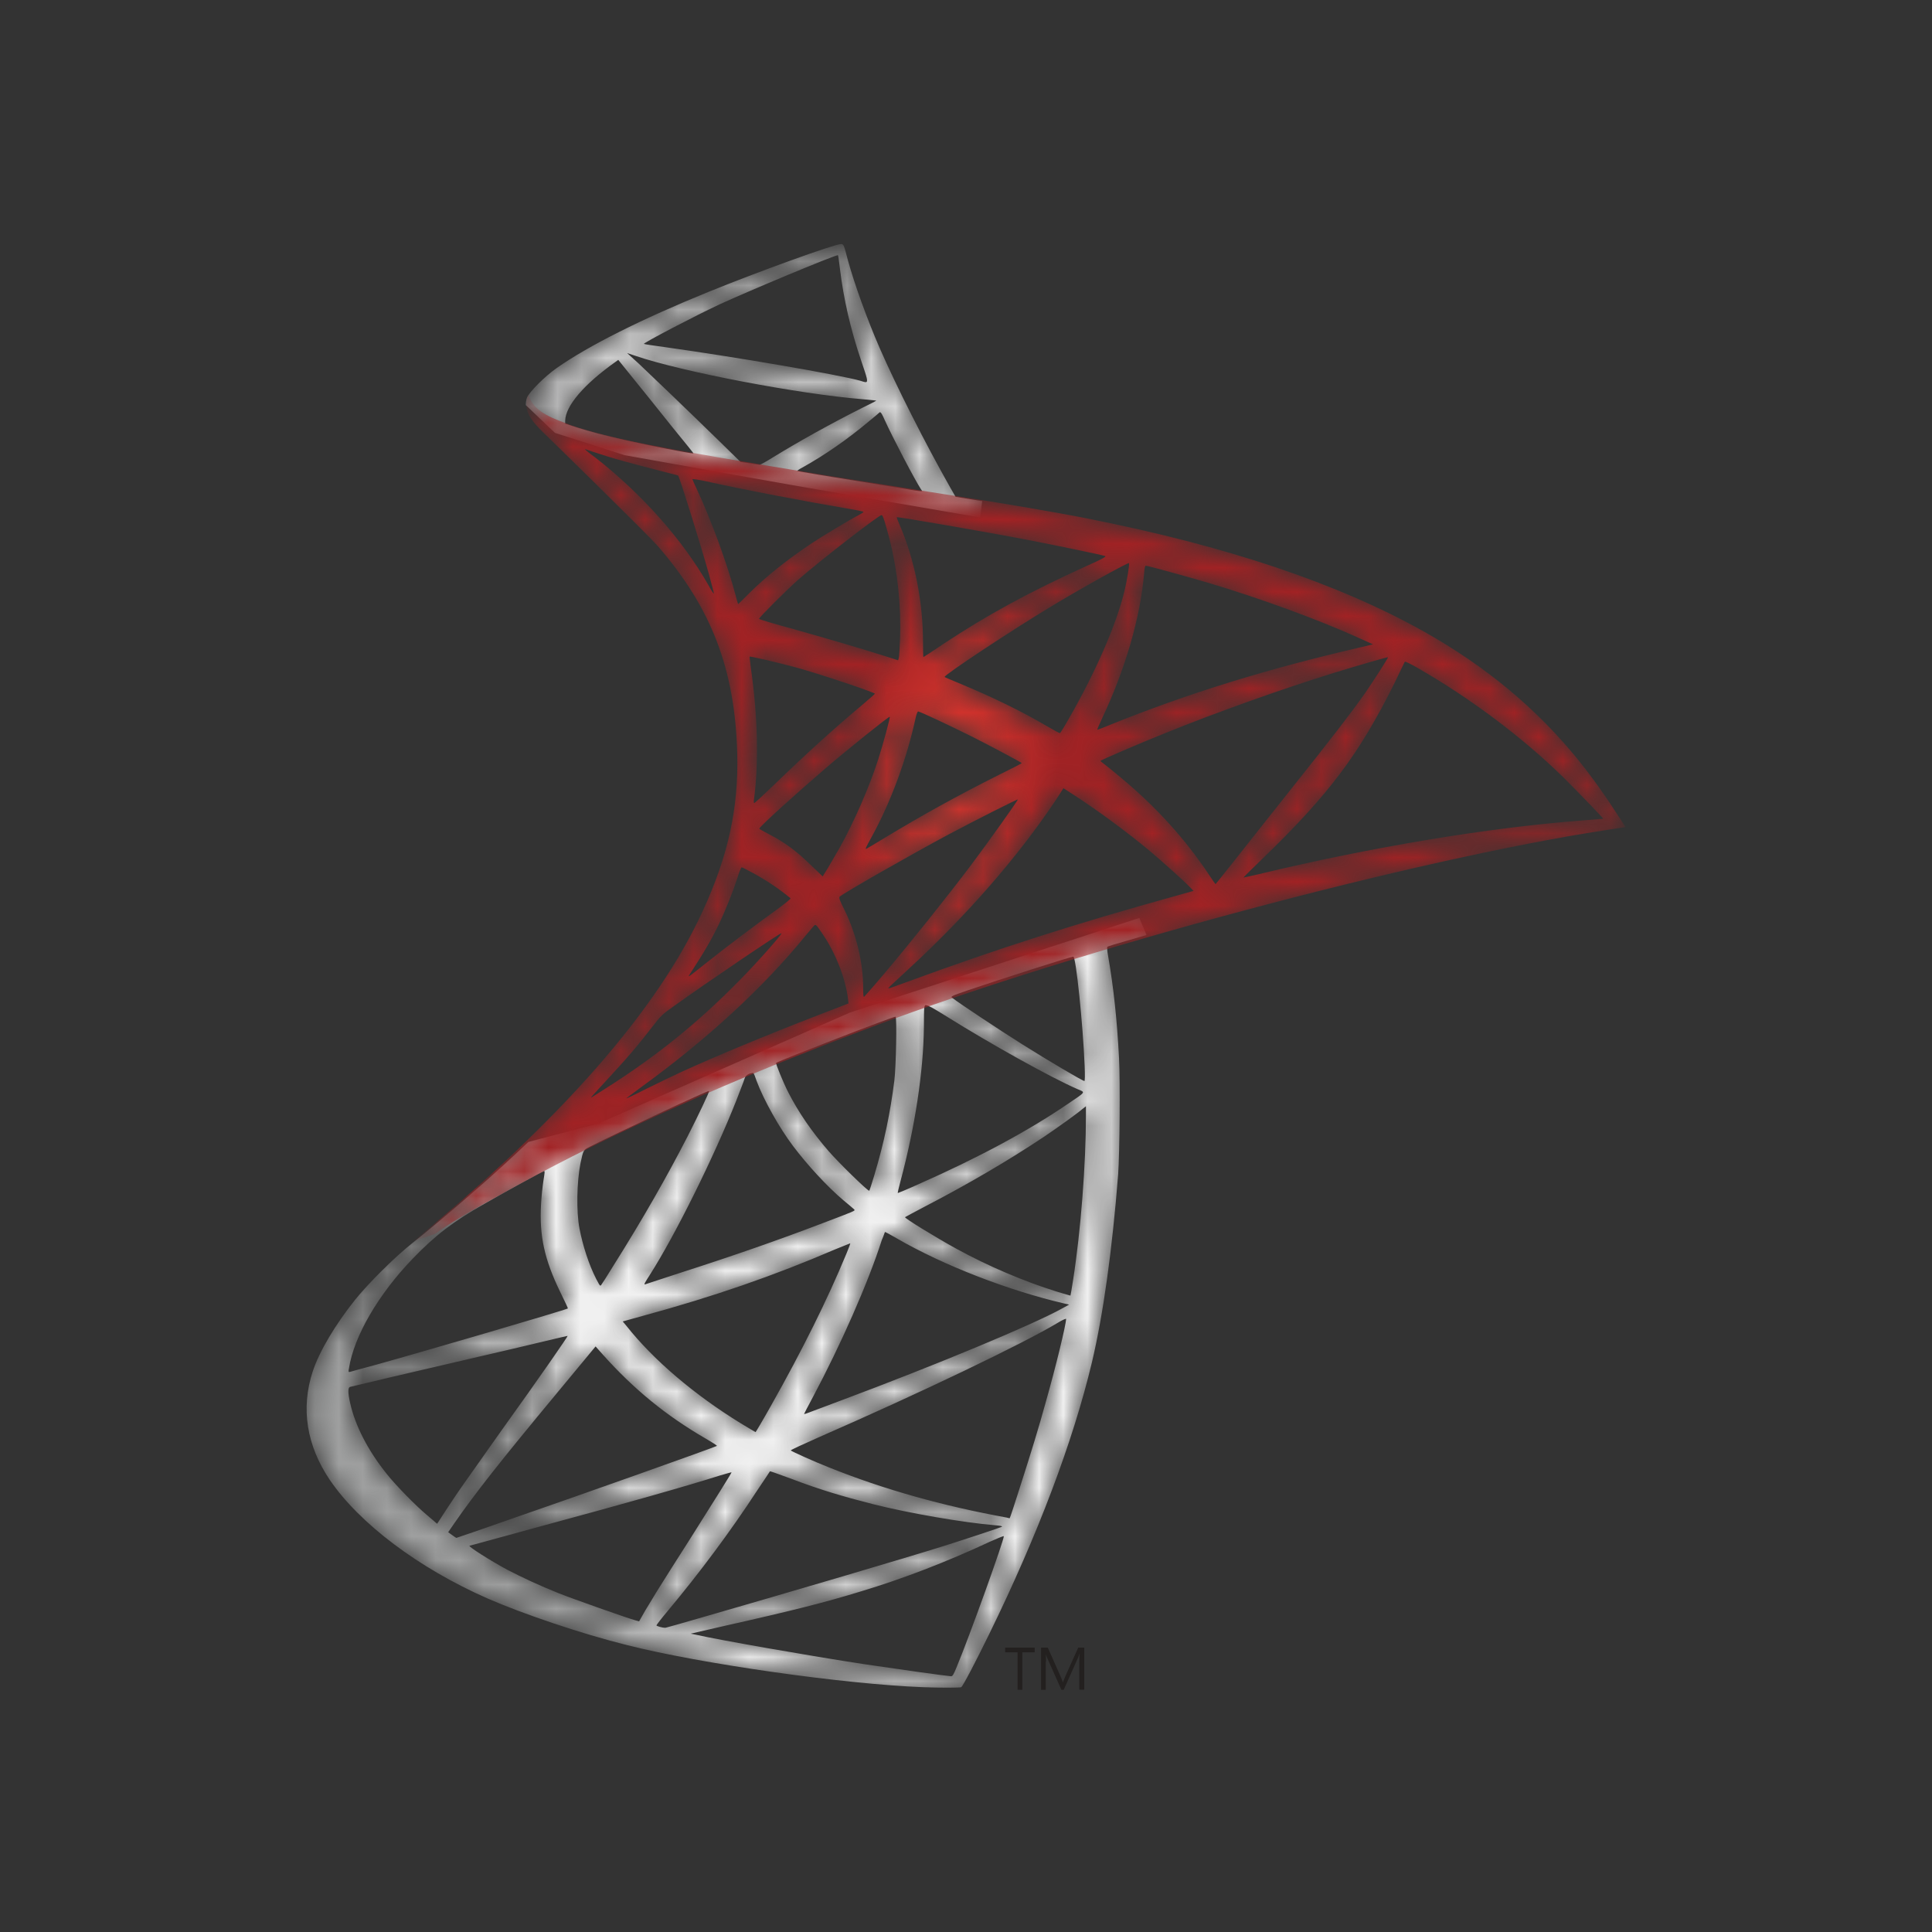 <?xml version="1.0" encoding="UTF-8"?>
<svg width="80px" height="80px" viewBox="0 0 80 80" version="1.1" xmlns="http://www.w3.org/2000/svg" xmlns:xlink="http://www.w3.org/1999/xlink">
    <rect x="0" y="0" width="80" height="80" fill="#333333" stroke="none"/>
    <!-- Generator: Sketch 59.1 (86144) - https://sketch.com -->
    <title>mssql</title>
    <desc>Created with Sketch.</desc>
    <defs>
        <path d="M24.681,6.808 L14.265,11.403 L11.351,12.173 C10.611,12.876 9.829,13.591 8.989,14.317 L8.989,14.317 C8.068,15.113 7.206,15.838 6.547,16.362 L6.547,16.362 C5.814,16.94 4.727,18.027 4.174,18.712 L4.174,18.712 C3.353,19.744 2.697,20.838 2.421,21.682 L2.421,21.682 C1.923,23.203 2.17,24.743 3.128,26.162 L3.128,26.162 C4.355,27.971 6.808,29.82 9.664,31.076 L9.664,31.076 C11.123,31.714 13.573,32.543 15.426,33.003 L15.426,33.003 C18.491,33.781 24.423,34.624 27.694,34.749 L27.694,34.749 C28.354,34.775 29.238,34.775 29.275,34.749 L29.275,34.749 C29.348,34.702 29.857,33.733 30.443,32.532 L30.443,32.532 C32.451,28.431 33.902,24.585 34.687,21.302 L34.687,21.302 C35.158,19.313 35.527,16.656 35.774,13.521 L35.774,13.521 C35.836,12.644 35.862,9.701 35.811,8.706 L35.811,8.706 C35.726,7.077 35.582,5.755 35.357,4.462 L35.357,4.462 C35.321,4.274 35.309,4.101 35.328,4.093 L35.328,4.093 C35.365,4.064 35.475,4.027 36.949,3.603 L36.949,3.603 L36.651,2.896 L24.681,6.808 Z M31.813,8.135 C30.907,7.567 29.186,6.425 28.914,6.212 L28.914,6.212 C28.825,6.149 28.833,6.138 29.573,5.884 L29.573,5.884 C30.829,5.456 33.817,4.498 33.917,4.498 L33.917,4.498 C34.027,4.498 34.315,7.276 34.388,9.03 L34.388,9.03 C34.403,9.402 34.399,9.649 34.377,9.649 L34.377,9.649 C34.307,9.649 32.848,8.787 31.813,8.135 L31.813,8.135 Z M26.762,13.794 C27.366,11.539 27.709,9.258 27.731,7.431 L27.731,7.431 C27.735,6.525 27.735,6.525 27.819,6.499 L27.819,6.499 C27.801,6.51 27.808,6.51 27.819,6.51 L27.819,6.51 C27.901,6.51 28.107,6.624 28.604,6.934 L28.604,6.934 C30.468,8.102 33.003,9.513 34.09,9.984 L34.09,9.984 C34.425,10.128 34.462,10.073 33.692,10.596 L33.692,10.596 C32.045,11.719 29.989,12.825 27.473,13.937 L27.473,13.937 C27.035,14.136 26.663,14.287 26.652,14.287 L26.652,14.287 C26.637,14.287 26.688,14.066 26.762,13.794 L26.762,13.794 Z M23.785,12.552 C23.078,11.738 22.525,10.92 22.12,10.128 L22.12,10.128 C21.91,9.719 21.586,8.927 21.612,8.897 L21.612,8.897 C21.755,8.798 26.526,6.948 26.559,6.985 L26.559,6.985 C26.615,7.041 26.578,9.067 26.508,9.623 L26.508,9.623 C26.342,10.942 26.092,12.173 25.675,13.558 L25.675,13.558 C25.576,13.889 25.484,14.169 25.469,14.192 L25.469,14.192 C25.469,14.192 25.465,14.192 25.465,14.192 L25.465,14.192 C25.388,14.192 24.183,13.013 23.785,12.552 L23.785,12.552 Z M16.384,17.673 C17.441,16.019 19.047,12.769 19.957,10.471 L19.957,10.471 C20.108,10.073 20.267,9.675 20.293,9.586 L20.293,9.586 C20.329,9.457 20.37,9.413 20.488,9.351 L20.488,9.351 C20.551,9.332 20.617,9.314 20.643,9.314 L20.643,9.314 C20.654,9.314 20.661,9.314 20.672,9.321 L20.672,9.321 C20.691,9.339 20.753,9.487 20.805,9.649 L20.805,9.649 C21.096,10.434 21.748,11.591 22.308,12.335 L22.308,12.335 C22.923,13.149 23.726,14.018 24.397,14.586 L24.397,14.586 C24.618,14.766 24.817,14.939 24.843,14.965 L24.843,14.965 C24.898,15.024 24.913,15.013 23.439,15.573 L23.439,15.573 C21.729,16.225 19.865,16.877 17.728,17.563 L17.728,17.563 C17.22,17.728 16.708,17.894 16.199,18.064 L16.199,18.064 C16.188,18.067 16.181,18.071 16.174,18.071 L16.174,18.071 C16.133,18.071 16.181,17.99 16.384,17.673 L16.384,17.673 Z M14.166,17.854 C13.856,17.249 13.606,16.468 13.469,15.757 L13.469,15.757 C13.333,15.05 13.359,13.819 13.51,13.057 L13.51,13.057 C13.632,12.501 13.621,12.508 13.893,12.372 L13.893,12.372 C15.05,11.786 18.797,10.025 18.834,10.062 L18.834,10.062 C18.859,10.084 18.399,11.053 17.949,11.937 L17.949,11.937 C17.069,13.646 16.111,15.33 14.825,17.375 L14.825,17.375 C14.608,17.728 14.402,18.053 14.372,18.089 L14.372,18.089 C14.361,18.108 14.35,18.119 14.335,18.119 L14.335,18.119 C14.306,18.119 14.269,18.053 14.166,17.854 L14.166,17.854 Z M33.232,18.369 C31.876,17.946 30.398,17.319 29.068,16.59 L29.068,16.59 C28.192,16.107 26.913,15.323 26.95,15.286 L26.95,15.286 C26.961,15.275 27.337,15.076 27.783,14.84 L27.783,14.84 C29.558,13.919 31.257,12.924 32.734,11.937 L32.734,11.937 C33.283,11.565 34.116,10.968 34.296,10.806 L34.296,10.806 L34.44,10.695 L34.44,11.078 C34.44,13.094 34.226,15.864 33.909,17.883 L33.909,17.883 C33.854,18.237 33.806,18.524 33.799,18.535 L33.799,18.535 C33.799,18.535 33.534,18.462 33.232,18.369 L33.232,18.369 Z M3.924,21.545 C4.13,20.215 5.143,18.48 6.554,17.014 L6.554,17.014 C7.497,16.034 8.245,15.463 9.531,14.733 L9.531,14.733 C10.456,14.206 11.878,13.422 11.985,13.385 L11.985,13.385 C11.985,13.374 11.992,13.374 12.003,13.374 L12.003,13.374 C12.04,13.374 12.029,13.447 11.977,13.772 L11.977,13.772 C11.941,14.007 11.893,14.442 11.878,14.741 L11.878,14.741 C11.801,16.059 12.018,17.039 12.67,18.381 L12.67,18.381 C12.851,18.749 12.998,19.058 12.987,19.066 L12.987,19.066 C12.924,19.121 6.934,20.875 5.055,21.394 L5.055,21.394 C4.491,21.545 4.005,21.682 3.968,21.693 L3.968,21.693 C3.953,21.696 3.942,21.696 3.931,21.696 L3.931,21.696 C3.902,21.696 3.898,21.667 3.924,21.545 L3.924,21.545 Z M22.768,23.439 C22.768,23.428 22.931,23.115 23.141,22.724 L23.141,22.724 C24.272,20.602 25.414,18.027 25.988,16.233 L25.988,16.233 C26.066,16.059 26.11,15.908 26.117,15.901 L26.117,15.901 C26.128,15.894 26.342,16.008 26.607,16.163 L26.607,16.163 C28.542,17.286 31.242,18.325 33.534,18.859 L33.534,18.859 L33.744,18.907 L33.456,19.066 C32.252,19.736 28.295,21.383 24.253,22.894 L24.253,22.894 C23.664,23.115 23.089,23.328 22.978,23.373 L22.978,23.373 C22.879,23.413 22.791,23.439 22.772,23.439 L22.772,23.439 C22.768,23.439 22.768,23.439 22.768,23.439 L22.768,23.439 Z M20.153,23.826 C18.237,22.651 16.535,21.203 15.426,19.803 L15.426,19.803 L15.26,19.604 L16.085,19.375 C19.033,18.572 21.538,17.703 24.028,16.631 L24.028,16.631 C24.382,16.491 24.669,16.369 24.681,16.369 L24.681,16.369 C24.688,16.38 24.618,16.568 24.526,16.789 L24.526,16.789 C23.737,18.697 22.706,20.775 21.387,23.115 L21.387,23.115 C21.052,23.712 20.768,24.187 20.761,24.187 L20.761,24.187 C20.753,24.187 20.481,24.025 20.153,23.826 L20.153,23.826 Z M31.168,27.727 C28.479,27.237 26.073,26.559 23.811,25.653 L23.811,25.653 C23.177,25.403 22.271,24.994 22.219,24.946 L22.219,24.946 C22.197,24.931 22.743,24.681 23.428,24.378 L23.428,24.378 C27.547,22.577 31.817,20.536 33.283,19.655 L33.283,19.655 C33.456,19.545 33.593,19.493 33.618,19.493 L33.618,19.493 C33.629,19.699 33.169,21.567 32.786,22.912 L32.786,22.912 C32.473,24.047 32.2,24.931 31.699,26.497 L31.699,26.497 C31.482,27.182 31.294,27.753 31.283,27.753 L31.283,27.753 C31.275,27.753 31.22,27.746 31.168,27.727 L31.168,27.727 Z M7.169,27.635 C6.691,27.237 5.858,26.386 5.486,25.915 L5.486,25.915 C4.708,24.946 4.185,23.925 3.975,22.993 L3.975,22.993 C3.876,22.562 3.876,22.341 3.968,22.315 L3.968,22.315 C4.101,22.278 6.517,21.707 8.783,21.184 L8.783,21.184 C10.039,20.897 11.495,20.551 12.018,20.425 L12.018,20.425 C12.548,20.296 12.972,20.201 12.979,20.201 L12.979,20.201 C12.998,20.215 11.852,21.873 10.235,24.124 L10.235,24.124 C9.678,24.913 9.026,25.837 8.783,26.18 L8.783,26.18 C8.536,26.523 8.168,27.068 7.958,27.392 L7.958,27.392 L7.575,27.982 L7.169,27.635 Z M8.194,28.449 L8.032,28.332 L8.293,27.952 C9.144,26.722 10.209,25.373 12.537,22.569 L12.537,22.569 L14.136,20.639 L14.427,20.967 C15.732,22.426 17.058,23.502 18.672,24.441 L18.672,24.441 C18.959,24.607 19.18,24.747 19.158,24.758 L19.158,24.758 C19.095,24.806 13.569,26.769 11.008,27.654 L11.008,27.654 C9.568,28.162 8.382,28.567 8.371,28.567 L8.371,28.567 C8.367,28.567 8.282,28.516 8.194,28.449 L8.194,28.449 Z M16.656,32.189 C16.656,32.171 16.87,31.891 17.132,31.581 L17.132,31.581 C18.436,30.023 19.729,28.287 20.805,26.637 L20.805,26.637 C21.103,26.187 21.357,25.819 21.357,25.808 L21.357,25.808 C21.365,25.801 21.766,25.944 22.256,26.125 L22.256,26.125 C23.428,26.571 24.36,26.847 25.613,27.167 L25.613,27.167 C27.149,27.554 29.374,27.934 30.686,28.044 L30.686,28.044 C30.885,28.063 30.995,28.077 30.958,28.107 L30.958,28.107 C30.896,28.14 29.562,28.586 28.589,28.892 L28.589,28.892 C27.035,29.382 22.282,30.782 18.41,31.898 L18.41,31.898 C17.692,32.108 17.08,32.277 17.043,32.285 L17.043,32.285 C17.032,32.288 17.021,32.288 17.01,32.288 L17.01,32.288 C16.892,32.288 16.656,32.218 16.656,32.189 L16.656,32.189 Z M15.802,31.986 C15.477,31.898 13.186,31.091 12.582,30.848 L12.582,30.848 C11.83,30.549 11.053,30.185 10.474,29.883 L10.474,29.883 C9.748,29.492 8.846,28.914 8.916,28.892 L8.916,28.892 C8.934,28.888 10.172,28.553 11.668,28.14 L11.668,28.14 C15.632,27.068 17.828,26.442 19.268,25.988 L19.268,25.988 C19.53,25.911 19.758,25.845 19.766,25.852 L19.766,25.852 C19.777,25.863 19.132,26.895 18.012,28.667 L18.012,28.667 C17.529,29.418 16.995,30.269 16.807,30.568 L16.807,30.568 C16.623,30.855 16.358,31.312 16.199,31.563 L16.199,31.563 L15.938,32.023 L15.802,31.986 Z M28.851,34.296 C28.693,34.289 26.571,33.991 25.277,33.799 L25.277,33.799 C23.023,33.456 19.243,32.793 18.288,32.576 L18.288,32.576 L18.075,32.532 L19.423,32.222 C22.319,31.574 23.712,31.216 25.123,30.782 L25.123,30.782 C26.906,30.244 28.667,29.562 30.454,28.729 L30.454,28.729 C30.734,28.604 30.969,28.505 31.032,28.494 L31.032,28.494 L31.039,28.494 C31.076,28.586 29.614,32.657 29.076,33.943 L29.076,33.943 C28.965,34.215 28.917,34.296 28.862,34.296 L28.862,34.296 C28.858,34.296 28.855,34.296 28.851,34.296 L28.851,34.296 Z" id="path-1"></path>
        <linearGradient x1="25.897%" y1="76.42%" x2="38.343%" y2="69.681%" id="linearGradient-3">
            <stop stop-color="#9FA0A0" offset="0%"></stop>
            <stop stop-color="#F1F1F1" offset="100%"></stop>
        </linearGradient>
        <path d="M13.237,0.781 C12.917,0.803 9.8,1.931 7.77,2.756 L7.77,2.756 C4.974,3.894 2.804,4.981 1.463,5.921 L1.463,5.921 C0.965,6.274 0.343,6.901 0.243,7.14 L0.243,7.14 C0.206,7.236 0.192,7.339 0.192,7.449 L0.192,7.449 L1.4,8.599 L4.288,9.524 L11.156,10.751 L19.011,12.103 L19.092,11.421 C19.066,11.421 19.047,11.414 19.018,11.414 L19.018,11.414 L17.99,11.248 L17.78,10.883 C16.712,8.997 15.536,6.665 14.847,5.088 L14.847,5.088 C14.317,3.868 13.808,2.457 13.528,1.441 L13.528,1.441 C13.37,0.829 13.355,0.788 13.256,0.781 L13.256,0.781 L13.237,0.781 Z M14.026,6.436 C13.097,6.182 8.967,5.471 5.968,5.051 L5.968,5.051 C5.493,4.988 5.084,4.926 5.084,4.915 L5.084,4.915 C5.047,4.878 7.247,3.728 8.216,3.279 L8.216,3.279 C9.454,2.708 12.858,1.289 13.108,1.242 L13.108,1.242 L13.119,1.242 C13.131,1.253 13.167,1.503 13.201,1.802 L13.201,1.802 C13.355,3.069 13.635,4.292 14.081,5.611 L14.081,5.611 C14.321,6.322 14.387,6.499 14.265,6.499 L14.265,6.499 C14.217,6.499 14.136,6.469 14.026,6.436 L14.026,6.436 Z M9.446,9.855 L9.085,9.804 L8.179,8.916 C6.587,7.365 5.338,6.175 4.859,5.722 L4.859,5.722 L4.388,5.294 L4.742,5.412 C6.661,6.068 11.48,6.989 14.144,7.206 L14.144,7.206 C14.442,7.236 14.693,7.262 14.704,7.262 L14.704,7.262 C14.715,7.269 14.457,7.402 14.133,7.56 L14.133,7.56 C12.851,8.201 11.439,8.989 10.459,9.594 L10.459,9.594 C10.172,9.774 9.907,9.922 9.874,9.922 L9.874,9.922 C9.837,9.922 9.645,9.885 9.446,9.855 L9.446,9.855 Z M4.322,8.905 C3.338,8.68 2.933,8.569 2.325,8.382 L2.325,8.382 L1.824,8.219 L1.824,8.094 C1.835,7.486 2.605,6.58 3.909,5.659 L3.909,5.659 L4.023,5.578 L5.305,7.166 C6.002,8.046 6.702,8.905 6.86,9.096 L6.86,9.096 C7.011,9.288 7.14,9.439 7.133,9.45 L7.133,9.45 C7.129,9.45 7.125,9.45 7.122,9.45 L7.122,9.45 C6.967,9.45 5.25,9.115 4.322,8.905 L4.322,8.905 Z M15.481,10.85 C12.412,10.353 11.428,10.191 11.428,10.172 L11.428,10.172 C11.428,10.165 11.517,10.102 11.638,10.039 L11.638,10.039 C12.585,9.513 13.543,8.842 14.394,8.127 L14.394,8.127 C14.604,7.958 14.792,7.796 14.829,7.763 L14.829,7.763 C14.84,7.748 14.858,7.737 14.866,7.748 L14.866,7.748 C14.903,7.748 14.951,7.833 15.057,8.072 L15.057,8.072 C15.363,8.754 16.321,10.581 16.557,10.935 L16.557,10.935 C16.59,10.986 16.634,11.016 16.561,11.016 L16.561,11.016 C16.468,11.016 16.192,10.968 15.481,10.85 L15.481,10.85 Z" id="path-4"></path>
        <linearGradient x1="0.156%" y1="49.99%" x2="18.585%" y2="49.99%" id="linearGradient-6">
            <stop stop-color="#A2A2A3" offset="0%"></stop>
            <stop stop-color="#E3E3E3" offset="100%"></stop>
        </linearGradient>
        <path d="M7.667,4.119 C7.785,4.41 8.131,4.76 8.518,5.125 L8.518,5.125 C8.518,5.125 12.541,9.052 13.035,9.612 L13.035,9.612 C15.26,12.18 16.225,14.715 16.317,18.204 L16.317,18.204 C16.373,20.451 15.945,22.422 14.888,24.714 L14.888,24.714 C13.009,28.818 9.03,33.357 2.907,38.386 L2.907,38.386 L3.802,38.087 C4.384,37.653 5.169,37.192 7.015,36.179 L7.015,36.179 C11.277,33.843 16.074,31.699 21.954,29.492 L21.954,29.492 C30.421,26.305 44.347,22.581 52.275,21.365 L52.275,21.365 L53.097,21.239 L52.972,21.041 C52.249,19.917 51.752,19.221 51.155,18.476 L51.155,18.476 C49.416,16.325 47.309,14.578 44.73,13.131 L44.73,13.131 C41.182,11.148 36.595,9.601 30.785,8.455 L30.785,8.455 C29.691,8.234 27.285,7.822 25.329,7.523 L25.329,7.523 C21.184,6.878 18.509,6.436 15.558,5.932 L15.558,5.932 C14.501,5.747 12.913,5.475 11.867,5.246 L11.867,5.246 C11.322,5.132 10.283,4.885 9.465,4.609 L9.465,4.609 C8.816,4.351 7.873,4.101 7.674,3.331 L7.674,3.331 C7.674,3.331 7.475,3.647 7.667,4.119 L7.667,4.119 Z M15.124,11.222 C14.066,9.358 12.39,7.464 10.452,5.946 L10.452,5.946 C10.198,5.766 10.01,5.604 10.01,5.593 L10.01,5.593 C10.021,5.585 10.161,5.641 10.356,5.703 L10.356,5.703 C10.695,5.817 11.141,5.957 11.664,6.101 L11.664,6.101 C12.062,6.208 12.46,6.315 12.862,6.418 L12.862,6.418 C13.403,6.554 13.856,6.679 13.867,6.679 L13.867,6.679 C13.93,6.742 14.84,9.664 15.149,10.787 L15.149,10.787 C15.264,11.211 15.359,11.572 15.348,11.572 L15.348,11.572 C15.348,11.576 15.348,11.576 15.348,11.576 L15.348,11.576 C15.334,11.576 15.234,11.425 15.124,11.222 L15.124,11.222 Z M14.464,6.827 C14.508,6.827 14.704,6.853 14.951,6.904 L14.951,6.904 C16.487,7.251 19.246,7.774 21.011,8.072 L21.011,8.072 C21.309,8.12 21.545,8.172 21.545,8.19 L21.545,8.19 C21.545,8.208 21.438,8.271 21.302,8.345 L21.302,8.345 C21.004,8.496 19.803,9.214 19.405,9.483 L19.405,9.483 C18.399,10.154 17.493,10.876 16.841,11.528 L16.841,11.528 C16.583,11.793 16.354,12.007 16.354,12.007 L16.354,12.007 C16.354,12.007 16.299,11.856 16.255,11.664 L16.255,11.664 C15.927,10.408 15.249,8.544 14.634,7.228 L14.634,7.228 C14.545,7.044 14.472,6.875 14.457,6.827 L14.457,6.827 C14.457,6.827 14.461,6.827 14.464,6.827 L14.464,6.827 Z M22.507,14.181 C21.538,13.871 19.965,13.411 18.613,13.031 L18.613,13.031 C17.846,12.825 17.22,12.637 17.22,12.615 L17.22,12.615 C17.22,12.559 18.344,11.439 18.823,11.012 L18.823,11.012 C19.736,10.209 22.216,8.289 22.297,8.319 L22.297,8.319 C22.356,8.334 22.444,8.643 22.625,9.321 L22.625,9.321 C22.956,10.633 23.111,12.099 23.056,13.466 L23.056,13.466 C23.041,13.845 23.023,14.199 23.004,14.243 L23.004,14.243 L22.978,14.332 L22.507,14.181 Z M24.01,13.621 C24.01,11.9 23.664,10.165 23.03,8.698 L23.03,8.698 C22.967,8.555 22.912,8.418 22.923,8.407 L22.923,8.407 C22.953,8.382 26.666,9.023 28.361,9.351 L28.361,9.351 C29.621,9.594 31.445,9.973 31.555,10.017 L31.555,10.017 C31.607,10.036 31.419,10.146 30.811,10.415 L30.811,10.415 C28.424,11.495 26.652,12.464 24.883,13.635 L24.883,13.635 C24.426,13.945 24.036,14.199 24.025,14.199 L24.025,14.199 C24.014,14.199 24.01,13.934 24.01,13.621 L24.01,13.621 Z M29.138,17.058 C28.092,16.443 26.895,15.861 25.591,15.319 L25.591,15.319 C25.229,15.164 24.913,15.043 24.905,15.021 L24.905,15.021 C24.843,14.965 27.757,13.038 29.293,12.117 L29.293,12.117 C30.516,11.373 32.502,10.272 32.539,10.308 L32.539,10.308 C32.568,10.334 32.451,11.071 32.34,11.502 L32.34,11.502 C32.016,12.851 31.139,14.851 30.059,16.73 L30.059,16.73 C29.872,17.065 29.698,17.338 29.684,17.345 L29.684,17.345 C29.68,17.345 29.68,17.349 29.68,17.349 L29.68,17.349 C29.647,17.349 29.411,17.216 29.138,17.058 L29.138,17.058 Z M31.419,16.748 C32.388,14.696 33.011,12.552 33.165,10.721 L33.165,10.721 C33.173,10.552 33.202,10.415 33.232,10.415 L33.232,10.415 C33.309,10.415 34.956,10.868 35.818,11.123 L35.818,11.123 C37.944,11.756 40.386,12.652 41.982,13.374 L41.982,13.374 L42.641,13.672 L42.177,13.783 C38.286,14.678 34.956,15.709 31.743,17.01 L31.743,17.01 C31.482,17.121 31.246,17.209 31.227,17.209 L31.227,17.209 C31.209,17.209 31.301,17.003 31.419,16.748 L31.419,16.748 Z M17.006,20.119 C17.213,18.598 17.168,16.642 16.881,14.659 L16.881,14.659 C16.852,14.409 16.822,14.192 16.829,14.181 L16.829,14.181 C16.859,14.155 18.115,14.453 18.797,14.641 L18.797,14.641 C19.828,14.928 22.017,15.665 22.017,15.717 L22.017,15.717 C22.017,15.728 21.774,15.938 21.483,16.188 L21.483,16.188 C20.3,17.176 19.158,18.215 17.791,19.537 L17.791,19.537 C17.386,19.928 17.039,20.245 17.021,20.245 L17.021,20.245 C17.006,20.245 16.995,20.189 17.006,20.119 L17.006,20.119 Z M35.869,23.24 C34.86,21.718 33.644,20.388 32.207,19.195 L32.207,19.195 C31.935,18.966 31.636,18.723 31.537,18.649 L31.537,18.649 C31.437,18.576 31.353,18.506 31.353,18.498 L31.353,18.498 C31.353,18.473 32.893,17.806 34.061,17.338 L34.061,17.338 C36.105,16.509 38.894,15.511 40.983,14.866 L40.983,14.866 C42.077,14.527 43.245,14.192 43.264,14.206 L43.264,14.206 C43.278,14.225 42.682,15.164 42.306,15.702 L42.306,15.702 C41.761,16.479 40.965,17.511 39.167,19.769 L39.167,19.769 C38.213,20.967 37.148,22.315 36.791,22.768 L36.791,22.768 C36.429,23.218 36.131,23.601 36.124,23.601 L36.124,23.601 C36.116,23.601 35.998,23.439 35.869,23.24 L35.869,23.24 Z M43.96,14.391 C43.997,14.379 44.211,14.49 44.476,14.641 L44.476,14.641 C46.675,15.901 48.827,17.518 50.529,19.184 L50.529,19.184 C51.008,19.655 52.194,20.886 52.176,20.893 L52.176,20.893 C52.176,20.893 51.759,20.93 51.273,20.967 L51.273,20.967 C47.46,21.258 42.586,22.061 37.899,23.192 L37.899,23.192 C37.579,23.266 37.299,23.328 37.281,23.328 L37.281,23.328 C37.266,23.328 37.616,22.978 38.062,22.551 L38.062,22.551 C40.81,19.898 42.07,18.226 43.551,15.238 L43.551,15.238 C43.761,14.796 43.942,14.416 43.96,14.391 L43.96,14.391 C43.949,14.391 43.949,14.391 43.96,14.391 L43.96,14.391 C43.96,14.391 43.96,14.391 43.96,14.391 L43.96,14.391 Z M21.873,21.663 C22.687,20.182 23.339,18.406 23.712,16.678 L23.712,16.678 C23.745,16.546 23.782,16.45 23.807,16.45 L23.807,16.45 C23.936,16.479 25.112,17.032 25.999,17.474 L25.999,17.474 C26.81,17.879 28.033,18.535 28.096,18.587 L28.096,18.587 C28.107,18.598 27.672,18.823 27.138,19.084 L27.138,19.084 C25.439,19.935 23.984,20.742 22.459,21.663 L22.459,21.663 C22.028,21.925 21.663,22.142 21.656,22.142 L21.656,22.142 C21.619,22.142 21.626,22.109 21.873,21.663 L21.873,21.663 Z M19.346,22.794 C18.76,22.223 18.281,21.873 17.666,21.553 L17.666,21.553 C17.419,21.427 17.231,21.321 17.231,21.302 L17.231,21.302 C17.231,21.228 18.778,19.828 19.965,18.812 L19.965,18.812 C20.816,18.078 22.603,16.642 22.632,16.671 L22.632,16.671 C22.658,16.697 22.356,17.806 22.161,18.414 L22.161,18.414 C21.792,19.567 21.166,21 20.562,22.087 L20.562,22.087 C20.414,22.345 20.201,22.713 20.079,22.919 L20.079,22.919 L19.854,23.281 L19.346,22.794 Z M23.428,27.101 C25.815,24.905 27.934,22.477 29.511,20.116 L29.511,20.116 L29.824,19.629 L30.269,19.917 C31.283,20.576 32.476,21.457 33.394,22.223 L33.394,22.223 C33.906,22.651 34.901,23.546 35.099,23.763 L35.099,23.763 L35.21,23.881 L34.477,24.087 C30.332,25.237 27.131,26.261 23.391,27.635 L23.391,27.635 C22.978,27.786 22.625,27.915 22.595,27.915 L22.595,27.915 C22.592,27.915 22.584,27.915 22.581,27.915 L22.581,27.915 C22.54,27.915 22.588,27.878 23.428,27.101 L23.428,27.101 Z M21.531,27.934 C21.531,26.839 21.247,25.672 20.761,24.677 L20.761,24.677 C20.551,24.261 20.517,24.161 20.562,24.117 L20.562,24.117 C20.735,23.962 23.365,22.459 25.031,21.564 L25.031,21.564 C26.151,20.967 27.908,20.079 27.934,20.097 L27.934,20.097 C27.952,20.119 26.714,21.862 25.97,22.849 L25.97,22.849 C25.086,24.025 23.509,25.999 22.426,27.282 L22.426,27.282 C21.973,27.819 21.582,28.258 21.564,28.269 L21.564,28.269 C21.564,28.269 21.564,28.269 21.564,28.269 L21.564,28.269 C21.538,28.269 21.531,28.136 21.531,27.934 L21.531,27.934 Z M14.343,27.344 C14.939,26.431 15.238,25.918 15.558,25.259 L15.558,25.259 C15.835,24.669 16.118,23.973 16.317,23.365 L16.317,23.365 C16.391,23.104 16.479,22.905 16.498,22.905 L16.498,22.905 C16.524,22.905 16.734,23.012 16.969,23.141 L16.969,23.141 C17.548,23.454 18.064,23.807 18.524,24.187 L18.524,24.187 C18.543,24.205 18.307,24.397 18.001,24.622 L18.001,24.622 C17.139,25.237 15.835,26.224 15.079,26.828 L15.079,26.828 C14.523,27.271 14.343,27.414 14.313,27.414 L14.313,27.414 C14.298,27.414 14.317,27.385 14.343,27.344 L14.343,27.344 Z M11.719,32.476 C11.719,32.465 11.999,32.263 12.342,32.005 L12.342,32.005 C15.05,30.041 17.393,27.889 19.147,25.734 L19.147,25.734 C19.338,25.509 19.508,25.299 19.53,25.292 L19.53,25.292 L19.545,25.292 C19.593,25.285 19.648,25.366 19.891,25.727 L19.891,25.727 C20.403,26.493 20.805,27.525 20.904,28.357 L20.904,28.357 L20.923,28.542 L19.681,29.021 C17.463,29.879 15.422,30.73 14.033,31.364 L14.033,31.364 C13.646,31.544 12.972,31.868 12.526,32.089 L12.526,32.089 C12.092,32.311 11.734,32.476 11.719,32.476 L11.719,32.476 C11.719,32.476 11.719,32.476 11.719,32.476 L11.719,32.476 Z M11.241,31.356 C11.837,30.712 12.291,30.17 12.806,29.499 L12.806,29.499 C13.149,29.054 13.212,28.991 13.709,28.641 L13.709,28.641 C15.043,27.683 18.112,25.602 18.148,25.635 L18.148,25.635 C18.178,25.672 17.15,26.839 16.443,27.554 L16.443,27.554 C14.696,29.337 12.972,30.73 10.824,32.089 L10.824,32.089 C10.555,32.263 10.308,32.414 10.283,32.432 L10.283,32.432 C10.275,32.436 10.268,32.436 10.268,32.436 L10.268,32.436 C10.246,32.436 10.404,32.266 11.241,31.356 L11.241,31.356 Z" id="path-7"></path>
        <radialGradient cx="44.348%" cy="43.882%" fx="44.348%" fy="43.882%" r="12.81%" gradientTransform="translate(0.443,0.439),scale(0.698,1),rotate(-171.457),scale(1,2),translate(-0.443,-0.439)" id="radialGradient-9">
            <stop stop-color="#E0382F" offset="0%"></stop>
            <stop stop-color="#A12224" offset="100%"></stop>
        </radialGradient>
    </defs>
    <g id="mssql" stroke="none" stroke-width="1" fill="none" fill-rule="evenodd">
        <g id="Group-18" transform="translate(10, 8)">
            <g id="Group-6" transform="translate(0.526, 27.114)">
                <mask id="mask-2" fill="white">
                    <use xlink:href="#path-1"></use>
                </mask>
                <g id="Clip-5"></g>
                <path d="M24.681,6.808 L14.265,11.403 L11.351,12.173 C10.611,12.876 9.829,13.591 8.989,14.317 L8.989,14.317 C8.068,15.113 7.206,15.838 6.547,16.362 L6.547,16.362 C5.814,16.94 4.727,18.027 4.174,18.712 L4.174,18.712 C3.353,19.744 2.697,20.838 2.421,21.682 L2.421,21.682 C1.923,23.203 2.17,24.743 3.128,26.162 L3.128,26.162 C4.355,27.971 6.808,29.82 9.664,31.076 L9.664,31.076 C11.123,31.714 13.573,32.543 15.426,33.003 L15.426,33.003 C18.491,33.781 24.423,34.624 27.694,34.749 L27.694,34.749 C28.354,34.775 29.238,34.775 29.275,34.749 L29.275,34.749 C29.348,34.702 29.857,33.733 30.443,32.532 L30.443,32.532 C32.451,28.431 33.902,24.585 34.687,21.302 L34.687,21.302 C35.158,19.313 35.527,16.656 35.774,13.521 L35.774,13.521 C35.836,12.644 35.862,9.701 35.811,8.706 L35.811,8.706 C35.726,7.077 35.582,5.755 35.357,4.462 L35.357,4.462 C35.321,4.274 35.309,4.101 35.328,4.093 L35.328,4.093 C35.365,4.064 35.475,4.027 36.949,3.603 L36.949,3.603 L36.651,2.896 L24.681,6.808 Z M31.813,8.135 C30.907,7.567 29.186,6.425 28.914,6.212 L28.914,6.212 C28.825,6.149 28.833,6.138 29.573,5.884 L29.573,5.884 C30.829,5.456 33.817,4.498 33.917,4.498 L33.917,4.498 C34.027,4.498 34.315,7.276 34.388,9.03 L34.388,9.03 C34.403,9.402 34.399,9.649 34.377,9.649 L34.377,9.649 C34.307,9.649 32.848,8.787 31.813,8.135 L31.813,8.135 Z M26.762,13.794 C27.366,11.539 27.709,9.258 27.731,7.431 L27.731,7.431 C27.735,6.525 27.735,6.525 27.819,6.499 L27.819,6.499 C27.801,6.51 27.808,6.51 27.819,6.51 L27.819,6.51 C27.901,6.51 28.107,6.624 28.604,6.934 L28.604,6.934 C30.468,8.102 33.003,9.513 34.09,9.984 L34.09,9.984 C34.425,10.128 34.462,10.073 33.692,10.596 L33.692,10.596 C32.045,11.719 29.989,12.825 27.473,13.937 L27.473,13.937 C27.035,14.136 26.663,14.287 26.652,14.287 L26.652,14.287 C26.637,14.287 26.688,14.066 26.762,13.794 L26.762,13.794 Z M23.785,12.552 C23.078,11.738 22.525,10.92 22.12,10.128 L22.12,10.128 C21.91,9.719 21.586,8.927 21.612,8.897 L21.612,8.897 C21.755,8.798 26.526,6.948 26.559,6.985 L26.559,6.985 C26.615,7.041 26.578,9.067 26.508,9.623 L26.508,9.623 C26.342,10.942 26.092,12.173 25.675,13.558 L25.675,13.558 C25.576,13.889 25.484,14.169 25.469,14.192 L25.469,14.192 C25.469,14.192 25.465,14.192 25.465,14.192 L25.465,14.192 C25.388,14.192 24.183,13.013 23.785,12.552 L23.785,12.552 Z M16.384,17.673 C17.441,16.019 19.047,12.769 19.957,10.471 L19.957,10.471 C20.108,10.073 20.267,9.675 20.293,9.586 L20.293,9.586 C20.329,9.457 20.37,9.413 20.488,9.351 L20.488,9.351 C20.551,9.332 20.617,9.314 20.643,9.314 L20.643,9.314 C20.654,9.314 20.661,9.314 20.672,9.321 L20.672,9.321 C20.691,9.339 20.753,9.487 20.805,9.649 L20.805,9.649 C21.096,10.434 21.748,11.591 22.308,12.335 L22.308,12.335 C22.923,13.149 23.726,14.018 24.397,14.586 L24.397,14.586 C24.618,14.766 24.817,14.939 24.843,14.965 L24.843,14.965 C24.898,15.024 24.913,15.013 23.439,15.573 L23.439,15.573 C21.729,16.225 19.865,16.877 17.728,17.563 L17.728,17.563 C17.22,17.728 16.708,17.894 16.199,18.064 L16.199,18.064 C16.188,18.067 16.181,18.071 16.174,18.071 L16.174,18.071 C16.133,18.071 16.181,17.99 16.384,17.673 L16.384,17.673 Z M14.166,17.854 C13.856,17.249 13.606,16.468 13.469,15.757 L13.469,15.757 C13.333,15.05 13.359,13.819 13.51,13.057 L13.51,13.057 C13.632,12.501 13.621,12.508 13.893,12.372 L13.893,12.372 C15.05,11.786 18.797,10.025 18.834,10.062 L18.834,10.062 C18.859,10.084 18.399,11.053 17.949,11.937 L17.949,11.937 C17.069,13.646 16.111,15.33 14.825,17.375 L14.825,17.375 C14.608,17.728 14.402,18.053 14.372,18.089 L14.372,18.089 C14.361,18.108 14.35,18.119 14.335,18.119 L14.335,18.119 C14.306,18.119 14.269,18.053 14.166,17.854 L14.166,17.854 Z M33.232,18.369 C31.876,17.946 30.398,17.319 29.068,16.59 L29.068,16.59 C28.192,16.107 26.913,15.323 26.95,15.286 L26.95,15.286 C26.961,15.275 27.337,15.076 27.783,14.84 L27.783,14.84 C29.558,13.919 31.257,12.924 32.734,11.937 L32.734,11.937 C33.283,11.565 34.116,10.968 34.296,10.806 L34.296,10.806 L34.44,10.695 L34.44,11.078 C34.44,13.094 34.226,15.864 33.909,17.883 L33.909,17.883 C33.854,18.237 33.806,18.524 33.799,18.535 L33.799,18.535 C33.799,18.535 33.534,18.462 33.232,18.369 L33.232,18.369 Z M3.924,21.545 C4.13,20.215 5.143,18.48 6.554,17.014 L6.554,17.014 C7.497,16.034 8.245,15.463 9.531,14.733 L9.531,14.733 C10.456,14.206 11.878,13.422 11.985,13.385 L11.985,13.385 C11.985,13.374 11.992,13.374 12.003,13.374 L12.003,13.374 C12.04,13.374 12.029,13.447 11.977,13.772 L11.977,13.772 C11.941,14.007 11.893,14.442 11.878,14.741 L11.878,14.741 C11.801,16.059 12.018,17.039 12.67,18.381 L12.67,18.381 C12.851,18.749 12.998,19.058 12.987,19.066 L12.987,19.066 C12.924,19.121 6.934,20.875 5.055,21.394 L5.055,21.394 C4.491,21.545 4.005,21.682 3.968,21.693 L3.968,21.693 C3.953,21.696 3.942,21.696 3.931,21.696 L3.931,21.696 C3.902,21.696 3.898,21.667 3.924,21.545 L3.924,21.545 Z M22.768,23.439 C22.768,23.428 22.931,23.115 23.141,22.724 L23.141,22.724 C24.272,20.602 25.414,18.027 25.988,16.233 L25.988,16.233 C26.066,16.059 26.11,15.908 26.117,15.901 L26.117,15.901 C26.128,15.894 26.342,16.008 26.607,16.163 L26.607,16.163 C28.542,17.286 31.242,18.325 33.534,18.859 L33.534,18.859 L33.744,18.907 L33.456,19.066 C32.252,19.736 28.295,21.383 24.253,22.894 L24.253,22.894 C23.664,23.115 23.089,23.328 22.978,23.373 L22.978,23.373 C22.879,23.413 22.791,23.439 22.772,23.439 L22.772,23.439 C22.768,23.439 22.768,23.439 22.768,23.439 L22.768,23.439 Z M20.153,23.826 C18.237,22.651 16.535,21.203 15.426,19.803 L15.426,19.803 L15.26,19.604 L16.085,19.375 C19.033,18.572 21.538,17.703 24.028,16.631 L24.028,16.631 C24.382,16.491 24.669,16.369 24.681,16.369 L24.681,16.369 C24.688,16.38 24.618,16.568 24.526,16.789 L24.526,16.789 C23.737,18.697 22.706,20.775 21.387,23.115 L21.387,23.115 C21.052,23.712 20.768,24.187 20.761,24.187 L20.761,24.187 C20.753,24.187 20.481,24.025 20.153,23.826 L20.153,23.826 Z M31.168,27.727 C28.479,27.237 26.073,26.559 23.811,25.653 L23.811,25.653 C23.177,25.403 22.271,24.994 22.219,24.946 L22.219,24.946 C22.197,24.931 22.743,24.681 23.428,24.378 L23.428,24.378 C27.547,22.577 31.817,20.536 33.283,19.655 L33.283,19.655 C33.456,19.545 33.593,19.493 33.618,19.493 L33.618,19.493 C33.629,19.699 33.169,21.567 32.786,22.912 L32.786,22.912 C32.473,24.047 32.2,24.931 31.699,26.497 L31.699,26.497 C31.482,27.182 31.294,27.753 31.283,27.753 L31.283,27.753 C31.275,27.753 31.22,27.746 31.168,27.727 L31.168,27.727 Z M7.169,27.635 C6.691,27.237 5.858,26.386 5.486,25.915 L5.486,25.915 C4.708,24.946 4.185,23.925 3.975,22.993 L3.975,22.993 C3.876,22.562 3.876,22.341 3.968,22.315 L3.968,22.315 C4.101,22.278 6.517,21.707 8.783,21.184 L8.783,21.184 C10.039,20.897 11.495,20.551 12.018,20.425 L12.018,20.425 C12.548,20.296 12.972,20.201 12.979,20.201 L12.979,20.201 C12.998,20.215 11.852,21.873 10.235,24.124 L10.235,24.124 C9.678,24.913 9.026,25.837 8.783,26.18 L8.783,26.18 C8.536,26.523 8.168,27.068 7.958,27.392 L7.958,27.392 L7.575,27.982 L7.169,27.635 Z M8.194,28.449 L8.032,28.332 L8.293,27.952 C9.144,26.722 10.209,25.373 12.537,22.569 L12.537,22.569 L14.136,20.639 L14.427,20.967 C15.732,22.426 17.058,23.502 18.672,24.441 L18.672,24.441 C18.959,24.607 19.18,24.747 19.158,24.758 L19.158,24.758 C19.095,24.806 13.569,26.769 11.008,27.654 L11.008,27.654 C9.568,28.162 8.382,28.567 8.371,28.567 L8.371,28.567 C8.367,28.567 8.282,28.516 8.194,28.449 L8.194,28.449 Z M16.656,32.189 C16.656,32.171 16.87,31.891 17.132,31.581 L17.132,31.581 C18.436,30.023 19.729,28.287 20.805,26.637 L20.805,26.637 C21.103,26.187 21.357,25.819 21.357,25.808 L21.357,25.808 C21.365,25.801 21.766,25.944 22.256,26.125 L22.256,26.125 C23.428,26.571 24.36,26.847 25.613,27.167 L25.613,27.167 C27.149,27.554 29.374,27.934 30.686,28.044 L30.686,28.044 C30.885,28.063 30.995,28.077 30.958,28.107 L30.958,28.107 C30.896,28.14 29.562,28.586 28.589,28.892 L28.589,28.892 C27.035,29.382 22.282,30.782 18.41,31.898 L18.41,31.898 C17.692,32.108 17.08,32.277 17.043,32.285 L17.043,32.285 C17.032,32.288 17.021,32.288 17.01,32.288 L17.01,32.288 C16.892,32.288 16.656,32.218 16.656,32.189 L16.656,32.189 Z M15.802,31.986 C15.477,31.898 13.186,31.091 12.582,30.848 L12.582,30.848 C11.83,30.549 11.053,30.185 10.474,29.883 L10.474,29.883 C9.748,29.492 8.846,28.914 8.916,28.892 L8.916,28.892 C8.934,28.888 10.172,28.553 11.668,28.14 L11.668,28.14 C15.632,27.068 17.828,26.442 19.268,25.988 L19.268,25.988 C19.53,25.911 19.758,25.845 19.766,25.852 L19.766,25.852 C19.777,25.863 19.132,26.895 18.012,28.667 L18.012,28.667 C17.529,29.418 16.995,30.269 16.807,30.568 L16.807,30.568 C16.623,30.855 16.358,31.312 16.199,31.563 L16.199,31.563 L15.938,32.023 L15.802,31.986 Z M28.851,34.296 C28.693,34.289 26.571,33.991 25.277,33.799 L25.277,33.799 C23.023,33.456 19.243,32.793 18.288,32.576 L18.288,32.576 L18.075,32.532 L19.423,32.222 C22.319,31.574 23.712,31.216 25.123,30.782 L25.123,30.782 C26.906,30.244 28.667,29.562 30.454,28.729 L30.454,28.729 C30.734,28.604 30.969,28.505 31.032,28.494 L31.032,28.494 L31.039,28.494 C31.076,28.586 29.614,32.657 29.076,33.943 L29.076,33.943 C28.965,34.215 28.917,34.296 28.862,34.296 L28.862,34.296 C28.858,34.296 28.855,34.296 28.851,34.296 L28.851,34.296 Z" id="Fill-4" fill="url(#linearGradient-3)" mask="url(#mask-2)"></path>
            </g>
            <g id="Group-9" transform="translate(11.579, 1.325)">
                <mask id="mask-5" fill="white">
                    <use xlink:href="#path-4"></use>
                </mask>
                <g id="Clip-8"></g>
                <path d="M13.237,0.781 C12.917,0.803 9.8,1.931 7.77,2.756 L7.77,2.756 C4.974,3.894 2.804,4.981 1.463,5.921 L1.463,5.921 C0.965,6.274 0.343,6.901 0.243,7.14 L0.243,7.14 C0.206,7.236 0.192,7.339 0.192,7.449 L0.192,7.449 L1.4,8.599 L4.288,9.524 L11.156,10.751 L19.011,12.103 L19.092,11.421 C19.066,11.421 19.047,11.414 19.018,11.414 L19.018,11.414 L17.99,11.248 L17.78,10.883 C16.712,8.997 15.536,6.665 14.847,5.088 L14.847,5.088 C14.317,3.868 13.808,2.457 13.528,1.441 L13.528,1.441 C13.37,0.829 13.355,0.788 13.256,0.781 L13.256,0.781 L13.237,0.781 Z M14.026,6.436 C13.097,6.182 8.967,5.471 5.968,5.051 L5.968,5.051 C5.493,4.988 5.084,4.926 5.084,4.915 L5.084,4.915 C5.047,4.878 7.247,3.728 8.216,3.279 L8.216,3.279 C9.454,2.708 12.858,1.289 13.108,1.242 L13.108,1.242 L13.119,1.242 C13.131,1.253 13.167,1.503 13.201,1.802 L13.201,1.802 C13.355,3.069 13.635,4.292 14.081,5.611 L14.081,5.611 C14.321,6.322 14.387,6.499 14.265,6.499 L14.265,6.499 C14.217,6.499 14.136,6.469 14.026,6.436 L14.026,6.436 Z M9.446,9.855 L9.085,9.804 L8.179,8.916 C6.587,7.365 5.338,6.175 4.859,5.722 L4.859,5.722 L4.388,5.294 L4.742,5.412 C6.661,6.068 11.48,6.989 14.144,7.206 L14.144,7.206 C14.442,7.236 14.693,7.262 14.704,7.262 L14.704,7.262 C14.715,7.269 14.457,7.402 14.133,7.56 L14.133,7.56 C12.851,8.201 11.439,8.989 10.459,9.594 L10.459,9.594 C10.172,9.774 9.907,9.922 9.874,9.922 L9.874,9.922 C9.837,9.922 9.645,9.885 9.446,9.855 L9.446,9.855 Z M4.322,8.905 C3.338,8.68 2.933,8.569 2.325,8.382 L2.325,8.382 L1.824,8.219 L1.824,8.094 C1.835,7.486 2.605,6.58 3.909,5.659 L3.909,5.659 L4.023,5.578 L5.305,7.166 C6.002,8.046 6.702,8.905 6.86,9.096 L6.86,9.096 C7.011,9.288 7.14,9.439 7.133,9.45 L7.133,9.45 C7.129,9.45 7.125,9.45 7.122,9.45 L7.122,9.45 C6.967,9.45 5.25,9.115 4.322,8.905 L4.322,8.905 Z M15.481,10.85 C12.412,10.353 11.428,10.191 11.428,10.172 L11.428,10.172 C11.428,10.165 11.517,10.102 11.638,10.039 L11.638,10.039 C12.585,9.513 13.543,8.842 14.394,8.127 L14.394,8.127 C14.604,7.958 14.792,7.796 14.829,7.763 L14.829,7.763 C14.84,7.748 14.858,7.737 14.866,7.748 L14.866,7.748 C14.903,7.748 14.951,7.833 15.057,8.072 L15.057,8.072 C15.363,8.754 16.321,10.581 16.557,10.935 L16.557,10.935 C16.59,10.986 16.634,11.016 16.561,11.016 L16.561,11.016 C16.468,11.016 16.192,10.968 15.481,10.85 L15.481,10.85 Z" id="Fill-7" fill="url(#linearGradient-6)" mask="url(#mask-5)"></path>
            </g>
            <g id="Group-12" transform="translate(4.211, 5.009)">
                <mask id="mask-8" fill="white">
                    <use xlink:href="#path-7"></use>
                </mask>
                <g id="Clip-11"></g>
                <path d="M7.667,4.119 C7.785,4.41 8.131,4.76 8.518,5.125 L8.518,5.125 C8.518,5.125 12.541,9.052 13.035,9.612 L13.035,9.612 C15.26,12.18 16.225,14.715 16.317,18.204 L16.317,18.204 C16.373,20.451 15.945,22.422 14.888,24.714 L14.888,24.714 C13.009,28.818 9.03,33.357 2.907,38.386 L2.907,38.386 L3.802,38.087 C4.384,37.653 5.169,37.192 7.015,36.179 L7.015,36.179 C11.277,33.843 16.074,31.699 21.954,29.492 L21.954,29.492 C30.421,26.305 44.347,22.581 52.275,21.365 L52.275,21.365 L53.097,21.239 L52.972,21.041 C52.249,19.917 51.752,19.221 51.155,18.476 L51.155,18.476 C49.416,16.325 47.309,14.578 44.73,13.131 L44.73,13.131 C41.182,11.148 36.595,9.601 30.785,8.455 L30.785,8.455 C29.691,8.234 27.285,7.822 25.329,7.523 L25.329,7.523 C21.184,6.878 18.509,6.436 15.558,5.932 L15.558,5.932 C14.501,5.747 12.913,5.475 11.867,5.246 L11.867,5.246 C11.322,5.132 10.283,4.885 9.465,4.609 L9.465,4.609 C8.816,4.351 7.873,4.101 7.674,3.331 L7.674,3.331 C7.674,3.331 7.475,3.647 7.667,4.119 L7.667,4.119 Z M15.124,11.222 C14.066,9.358 12.39,7.464 10.452,5.946 L10.452,5.946 C10.198,5.766 10.01,5.604 10.01,5.593 L10.01,5.593 C10.021,5.585 10.161,5.641 10.356,5.703 L10.356,5.703 C10.695,5.817 11.141,5.957 11.664,6.101 L11.664,6.101 C12.062,6.208 12.46,6.315 12.862,6.418 L12.862,6.418 C13.403,6.554 13.856,6.679 13.867,6.679 L13.867,6.679 C13.93,6.742 14.84,9.664 15.149,10.787 L15.149,10.787 C15.264,11.211 15.359,11.572 15.348,11.572 L15.348,11.572 C15.348,11.576 15.348,11.576 15.348,11.576 L15.348,11.576 C15.334,11.576 15.234,11.425 15.124,11.222 L15.124,11.222 Z M14.464,6.827 C14.508,6.827 14.704,6.853 14.951,6.904 L14.951,6.904 C16.487,7.251 19.246,7.774 21.011,8.072 L21.011,8.072 C21.309,8.12 21.545,8.172 21.545,8.19 L21.545,8.19 C21.545,8.208 21.438,8.271 21.302,8.345 L21.302,8.345 C21.004,8.496 19.803,9.214 19.405,9.483 L19.405,9.483 C18.399,10.154 17.493,10.876 16.841,11.528 L16.841,11.528 C16.583,11.793 16.354,12.007 16.354,12.007 L16.354,12.007 C16.354,12.007 16.299,11.856 16.255,11.664 L16.255,11.664 C15.927,10.408 15.249,8.544 14.634,7.228 L14.634,7.228 C14.545,7.044 14.472,6.875 14.457,6.827 L14.457,6.827 C14.457,6.827 14.461,6.827 14.464,6.827 L14.464,6.827 Z M22.507,14.181 C21.538,13.871 19.965,13.411 18.613,13.031 L18.613,13.031 C17.846,12.825 17.22,12.637 17.22,12.615 L17.22,12.615 C17.22,12.559 18.344,11.439 18.823,11.012 L18.823,11.012 C19.736,10.209 22.216,8.289 22.297,8.319 L22.297,8.319 C22.356,8.334 22.444,8.643 22.625,9.321 L22.625,9.321 C22.956,10.633 23.111,12.099 23.056,13.466 L23.056,13.466 C23.041,13.845 23.023,14.199 23.004,14.243 L23.004,14.243 L22.978,14.332 L22.507,14.181 Z M24.01,13.621 C24.01,11.9 23.664,10.165 23.03,8.698 L23.03,8.698 C22.967,8.555 22.912,8.418 22.923,8.407 L22.923,8.407 C22.953,8.382 26.666,9.023 28.361,9.351 L28.361,9.351 C29.621,9.594 31.445,9.973 31.555,10.017 L31.555,10.017 C31.607,10.036 31.419,10.146 30.811,10.415 L30.811,10.415 C28.424,11.495 26.652,12.464 24.883,13.635 L24.883,13.635 C24.426,13.945 24.036,14.199 24.025,14.199 L24.025,14.199 C24.014,14.199 24.01,13.934 24.01,13.621 L24.01,13.621 Z M29.138,17.058 C28.092,16.443 26.895,15.861 25.591,15.319 L25.591,15.319 C25.229,15.164 24.913,15.043 24.905,15.021 L24.905,15.021 C24.843,14.965 27.757,13.038 29.293,12.117 L29.293,12.117 C30.516,11.373 32.502,10.272 32.539,10.308 L32.539,10.308 C32.568,10.334 32.451,11.071 32.34,11.502 L32.34,11.502 C32.016,12.851 31.139,14.851 30.059,16.73 L30.059,16.73 C29.872,17.065 29.698,17.338 29.684,17.345 L29.684,17.345 C29.68,17.345 29.68,17.349 29.68,17.349 L29.68,17.349 C29.647,17.349 29.411,17.216 29.138,17.058 L29.138,17.058 Z M31.419,16.748 C32.388,14.696 33.011,12.552 33.165,10.721 L33.165,10.721 C33.173,10.552 33.202,10.415 33.232,10.415 L33.232,10.415 C33.309,10.415 34.956,10.868 35.818,11.123 L35.818,11.123 C37.944,11.756 40.386,12.652 41.982,13.374 L41.982,13.374 L42.641,13.672 L42.177,13.783 C38.286,14.678 34.956,15.709 31.743,17.01 L31.743,17.01 C31.482,17.121 31.246,17.209 31.227,17.209 L31.227,17.209 C31.209,17.209 31.301,17.003 31.419,16.748 L31.419,16.748 Z M17.006,20.119 C17.213,18.598 17.168,16.642 16.881,14.659 L16.881,14.659 C16.852,14.409 16.822,14.192 16.829,14.181 L16.829,14.181 C16.859,14.155 18.115,14.453 18.797,14.641 L18.797,14.641 C19.828,14.928 22.017,15.665 22.017,15.717 L22.017,15.717 C22.017,15.728 21.774,15.938 21.483,16.188 L21.483,16.188 C20.3,17.176 19.158,18.215 17.791,19.537 L17.791,19.537 C17.386,19.928 17.039,20.245 17.021,20.245 L17.021,20.245 C17.006,20.245 16.995,20.189 17.006,20.119 L17.006,20.119 Z M35.869,23.24 C34.86,21.718 33.644,20.388 32.207,19.195 L32.207,19.195 C31.935,18.966 31.636,18.723 31.537,18.649 L31.537,18.649 C31.437,18.576 31.353,18.506 31.353,18.498 L31.353,18.498 C31.353,18.473 32.893,17.806 34.061,17.338 L34.061,17.338 C36.105,16.509 38.894,15.511 40.983,14.866 L40.983,14.866 C42.077,14.527 43.245,14.192 43.264,14.206 L43.264,14.206 C43.278,14.225 42.682,15.164 42.306,15.702 L42.306,15.702 C41.761,16.479 40.965,17.511 39.167,19.769 L39.167,19.769 C38.213,20.967 37.148,22.315 36.791,22.768 L36.791,22.768 C36.429,23.218 36.131,23.601 36.124,23.601 L36.124,23.601 C36.116,23.601 35.998,23.439 35.869,23.24 L35.869,23.24 Z M43.96,14.391 C43.997,14.379 44.211,14.49 44.476,14.641 L44.476,14.641 C46.675,15.901 48.827,17.518 50.529,19.184 L50.529,19.184 C51.008,19.655 52.194,20.886 52.176,20.893 L52.176,20.893 C52.176,20.893 51.759,20.93 51.273,20.967 L51.273,20.967 C47.46,21.258 42.586,22.061 37.899,23.192 L37.899,23.192 C37.579,23.266 37.299,23.328 37.281,23.328 L37.281,23.328 C37.266,23.328 37.616,22.978 38.062,22.551 L38.062,22.551 C40.81,19.898 42.07,18.226 43.551,15.238 L43.551,15.238 C43.761,14.796 43.942,14.416 43.96,14.391 L43.96,14.391 C43.949,14.391 43.949,14.391 43.96,14.391 L43.96,14.391 C43.96,14.391 43.96,14.391 43.96,14.391 L43.96,14.391 Z M21.873,21.663 C22.687,20.182 23.339,18.406 23.712,16.678 L23.712,16.678 C23.745,16.546 23.782,16.45 23.807,16.45 L23.807,16.45 C23.936,16.479 25.112,17.032 25.999,17.474 L25.999,17.474 C26.81,17.879 28.033,18.535 28.096,18.587 L28.096,18.587 C28.107,18.598 27.672,18.823 27.138,19.084 L27.138,19.084 C25.439,19.935 23.984,20.742 22.459,21.663 L22.459,21.663 C22.028,21.925 21.663,22.142 21.656,22.142 L21.656,22.142 C21.619,22.142 21.626,22.109 21.873,21.663 L21.873,21.663 Z M19.346,22.794 C18.76,22.223 18.281,21.873 17.666,21.553 L17.666,21.553 C17.419,21.427 17.231,21.321 17.231,21.302 L17.231,21.302 C17.231,21.228 18.778,19.828 19.965,18.812 L19.965,18.812 C20.816,18.078 22.603,16.642 22.632,16.671 L22.632,16.671 C22.658,16.697 22.356,17.806 22.161,18.414 L22.161,18.414 C21.792,19.567 21.166,21 20.562,22.087 L20.562,22.087 C20.414,22.345 20.201,22.713 20.079,22.919 L20.079,22.919 L19.854,23.281 L19.346,22.794 Z M23.428,27.101 C25.815,24.905 27.934,22.477 29.511,20.116 L29.511,20.116 L29.824,19.629 L30.269,19.917 C31.283,20.576 32.476,21.457 33.394,22.223 L33.394,22.223 C33.906,22.651 34.901,23.546 35.099,23.763 L35.099,23.763 L35.21,23.881 L34.477,24.087 C30.332,25.237 27.131,26.261 23.391,27.635 L23.391,27.635 C22.978,27.786 22.625,27.915 22.595,27.915 L22.595,27.915 C22.592,27.915 22.584,27.915 22.581,27.915 L22.581,27.915 C22.54,27.915 22.588,27.878 23.428,27.101 L23.428,27.101 Z M21.531,27.934 C21.531,26.839 21.247,25.672 20.761,24.677 L20.761,24.677 C20.551,24.261 20.517,24.161 20.562,24.117 L20.562,24.117 C20.735,23.962 23.365,22.459 25.031,21.564 L25.031,21.564 C26.151,20.967 27.908,20.079 27.934,20.097 L27.934,20.097 C27.952,20.119 26.714,21.862 25.97,22.849 L25.97,22.849 C25.086,24.025 23.509,25.999 22.426,27.282 L22.426,27.282 C21.973,27.819 21.582,28.258 21.564,28.269 L21.564,28.269 C21.564,28.269 21.564,28.269 21.564,28.269 L21.564,28.269 C21.538,28.269 21.531,28.136 21.531,27.934 L21.531,27.934 Z M14.343,27.344 C14.939,26.431 15.238,25.918 15.558,25.259 L15.558,25.259 C15.835,24.669 16.118,23.973 16.317,23.365 L16.317,23.365 C16.391,23.104 16.479,22.905 16.498,22.905 L16.498,22.905 C16.524,22.905 16.734,23.012 16.969,23.141 L16.969,23.141 C17.548,23.454 18.064,23.807 18.524,24.187 L18.524,24.187 C18.543,24.205 18.307,24.397 18.001,24.622 L18.001,24.622 C17.139,25.237 15.835,26.224 15.079,26.828 L15.079,26.828 C14.523,27.271 14.343,27.414 14.313,27.414 L14.313,27.414 C14.298,27.414 14.317,27.385 14.343,27.344 L14.343,27.344 Z M11.719,32.476 C11.719,32.465 11.999,32.263 12.342,32.005 L12.342,32.005 C15.05,30.041 17.393,27.889 19.147,25.734 L19.147,25.734 C19.338,25.509 19.508,25.299 19.53,25.292 L19.53,25.292 L19.545,25.292 C19.593,25.285 19.648,25.366 19.891,25.727 L19.891,25.727 C20.403,26.493 20.805,27.525 20.904,28.357 L20.904,28.357 L20.923,28.542 L19.681,29.021 C17.463,29.879 15.422,30.73 14.033,31.364 L14.033,31.364 C13.646,31.544 12.972,31.868 12.526,32.089 L12.526,32.089 C12.092,32.311 11.734,32.476 11.719,32.476 L11.719,32.476 C11.719,32.476 11.719,32.476 11.719,32.476 L11.719,32.476 Z M11.241,31.356 C11.837,30.712 12.291,30.17 12.806,29.499 L12.806,29.499 C13.149,29.054 13.212,28.991 13.709,28.641 L13.709,28.641 C15.043,27.683 18.112,25.602 18.148,25.635 L18.148,25.635 C18.178,25.672 17.15,26.839 16.443,27.554 L16.443,27.554 C14.696,29.337 12.972,30.73 10.824,32.089 L10.824,32.089 C10.555,32.263 10.308,32.414 10.283,32.432 L10.283,32.432 C10.275,32.436 10.268,32.436 10.268,32.436 L10.268,32.436 C10.246,32.436 10.404,32.266 11.241,31.356 L11.241,31.356 Z" id="Fill-10" fill="url(#radialGradient-9)" mask="url(#mask-8)"></path>
            </g>
            <g id="Group-17" transform="translate(30, 56.588)" fill="#23201F">
                <polygon id="Fill-13" points="2.136 5.382 2.332 5.382 2.332 3.831 2.844 3.831 2.844 3.636 1.621 3.636 1.621 3.831 2.136 3.831"></polygon>
                <path d="M3.313,4.215 C3.313,4.064 3.313,3.938 3.302,3.872 C3.313,3.953 3.342,4.008 3.357,4.053 L3.95,5.383 L4.046,5.383 L4.647,4.038 C4.661,3.994 4.676,3.942 4.702,3.872 C4.691,4.008 4.691,4.119 4.691,4.204 L4.691,5.379 L4.897,5.379 L4.897,3.636 L4.647,3.636 L4.105,4.841 C4.09,4.885 4.05,4.97 4.02,5.062 L4.005,5.062 C3.994,5.007 3.965,4.952 3.928,4.856 L3.387,3.636 L3.107,3.636 L3.107,5.383 L3.302,5.383 L3.302,4.215 L3.313,4.215 Z" id="Fill-15"></path>
            </g>
        </g>
    </g>
</svg>